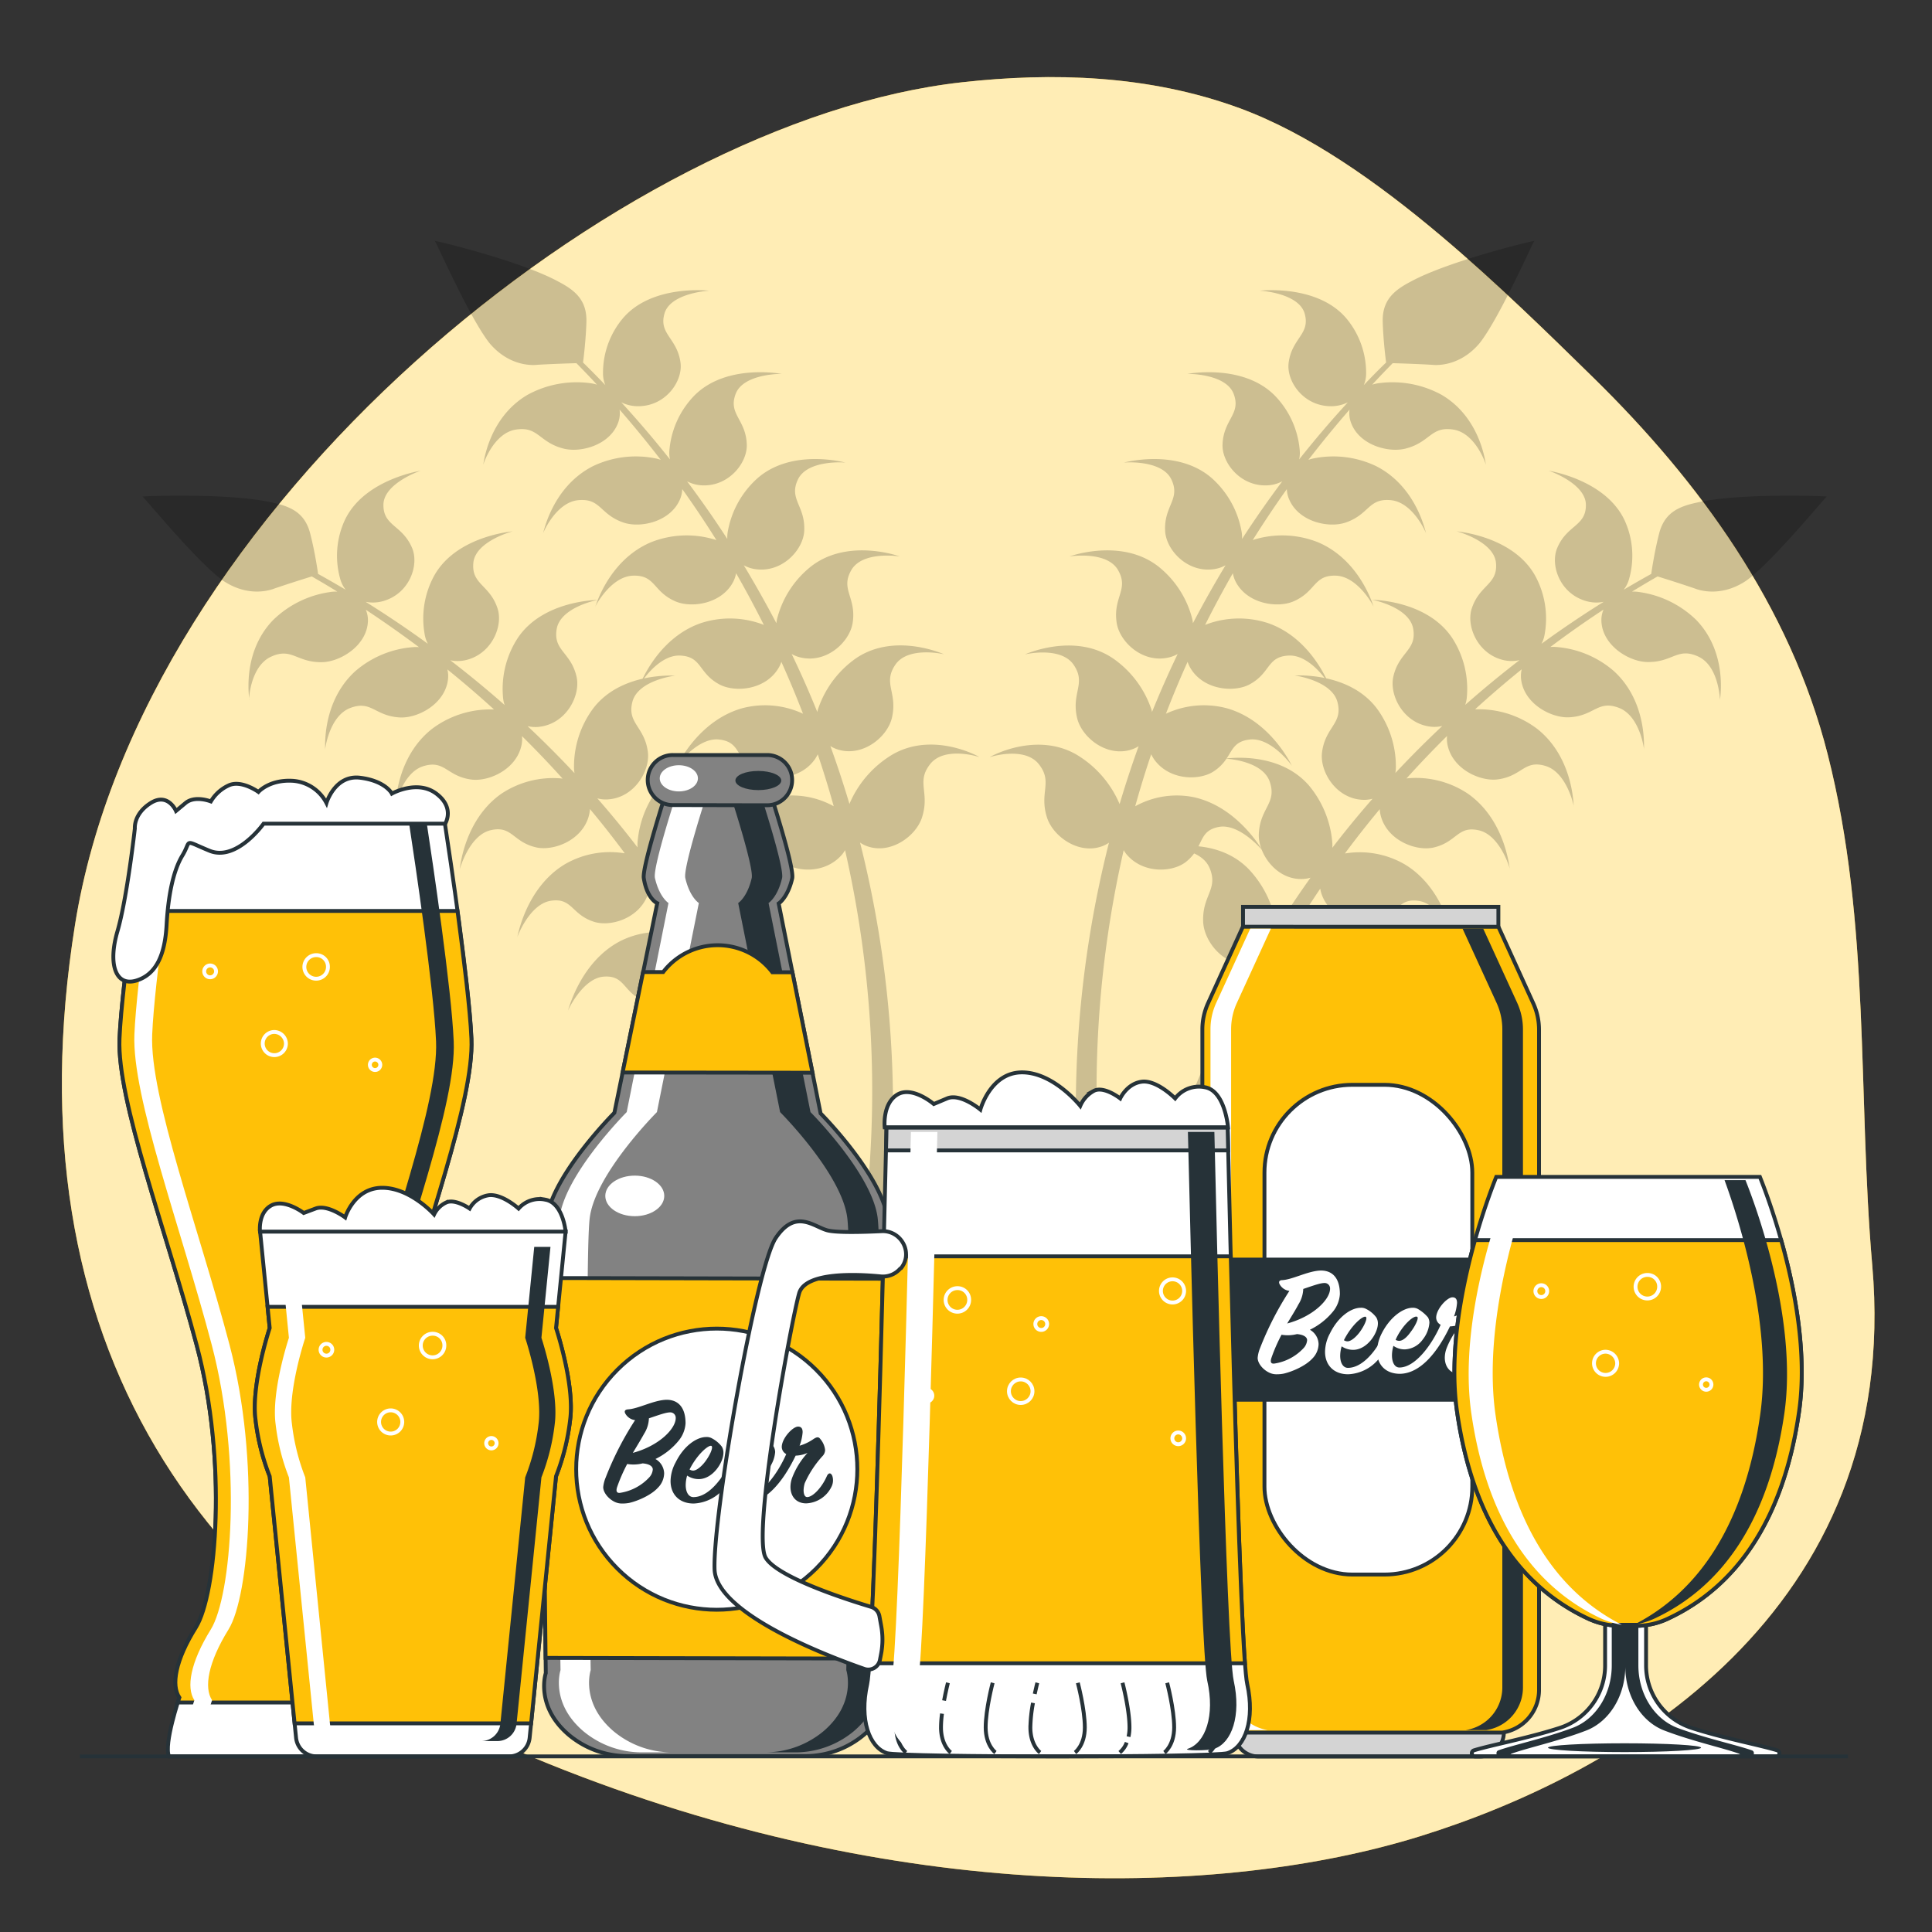 <svg xmlns="http://www.w3.org/2000/svg" viewBox="0 0 500 500"><rect x="0" y="0" width="500" height="500" fill="#333333" stroke="none"/><g id="freepik--background-simple--inject-7"><path d="M373.13,61.2C356.31,47,338.48,34.49,320.83,28c-23.64-8.68-48.56-9.29-71.84-6.71C160.46,31.08,36.6,131.65,19.41,239.35S51.42,420,142.1,456.52,316,491.23,367.54,475.21s124.82-57.85,117-147.75c-3.84-44-.36-88.29-11.54-132.26-9.81-38.62-33.37-70.69-60.41-97.24C400.61,86.21,387.23,73.11,373.13,61.2Z" style="fill:#FFC107"></path><path d="M373.13,61.2C356.31,47,338.48,34.49,320.83,28c-23.64-8.68-48.56-9.29-71.84-6.71C160.46,31.08,36.6,131.65,19.41,239.35S51.42,420,142.1,456.52,316,491.23,367.54,475.21s124.82-57.85,117-147.75c-3.84-44-.36-88.29-11.54-132.26-9.81-38.62-33.37-70.69-60.41-97.24C400.61,86.21,387.23,73.11,373.13,61.2Z" style="fill:#fff;opacity:0.7"></path></g><g id="freepik--Plants--inject-7"><g style="opacity:0.2"><path d="M120.56,170.83c6.68-1.57,9.67-8.74,8.23-13.29-2-6.23-6.82-6.22-6.29-11.86s10.21-8.21,10.23-8.18-14.59,1.12-20.37,11.5a23.11,23.11,0,0,0-2.47,15.07,8.08,8.08,0,0,0,.84,2.54q-7.83-5.69-16.11-10.86a9.68,9.68,0,0,0,4.81-.27c6.65-2.06,9.07-9.33,7.21-13.69-2.56-6-7.46-5.58-7.41-11.16s9.66-8.85,9.69-8.82S94.18,124,89.21,134.67a22,22,0,0,0-1.2,15,7.84,7.84,0,0,0,1.45,2.95c-2.36-1.39-4.73-2.76-7.14-4.09-.11-.81-.83-5.74-2-10.29-1.3-5.33-4.77-7.09-9.68-8.14-10.91-2.57-33.79-1.72-33.76-1.57.26-.09,14,16.82,20.86,21.75,7.16,4.81,13.31,2,13.35,2q4.77-1.61,9.6-3.1c2.22,1.28,4.43,2.59,6.61,3.93a9.55,9.55,0,0,0-2,.13,26.37,26.37,0,0,0-14.65,7.26c-8.35,8.67-6,20.65-6.15,20.64s.27-8.72,5.65-11.19,6.59,1.53,13.18,1.42c4.78-.08,11.69-4.32,11.89-10.65a7,7,0,0,0-.55-2.92q7,4.63,13.75,9.68a9.14,9.14,0,0,0-1.48,0,25.77,25.77,0,0,0-15,6.23c-8.92,8.13-7.7,20.42-7.79,20.41s1-8.8,6.48-10.89,6.31,2.05,12.77,2.44c4.68.29,11.8-3.46,12.54-9.85a7.3,7.3,0,0,0-.16-2.57q6.19,5,12.06,10.35c-.33,0-.66,0-1,0a25,25,0,0,0-15.17,5.14c-9.42,7.55-9.28,20.07-9.37,20.06s1.74-8.83,7.28-10.52,6,2.56,12.29,3.45c4.56.66,11.86-2.59,13.12-9a7.59,7.59,0,0,0,.1-2.22q5.42,5.34,10.51,11a5.6,5.6,0,0,0-.59-.07,24.11,24.11,0,0,0-15.29,4C120,212.27,119,225,119,224.93s2.45-8.8,8-10.08,5.67,3.06,11.76,4.45c4.42,1,11.84-1.71,13.62-8.1a8.49,8.49,0,0,0,.29-1.83q4.67,5.59,9,11.44l-.2,0a23.24,23.24,0,0,0-15.34,2.89c-10.25,6.23-12.21,19-12.3,19s3.14-8.72,8.71-9.58,5.3,3.54,11.16,5.43c4.25,1.38,11.76-.8,14-7.14a8.79,8.79,0,0,0,.37-1.47q4,5.82,7.6,11.86a22.19,22.19,0,0,0-15.13,1.75C150,249,147,261.78,146.92,261.75s3.8-8.6,9.34-9,4.91,4,10.5,6.39c4.06,1.73,11.61.12,14.37-6.13a9,9,0,0,0,.39-1.1,279.39,279.39,0,0,1,29.86,86.69l5.54-1.94a280.9,280.9,0,0,0-32.19-87.69,7.79,7.79,0,0,0,2,.42c6.44.47,11.45-5.88,11.67-10.93.28-6.92-4-8.4-1.66-13.94s11.75-5.18,11.76-5.14-13.29-3.33-21.84,5.4a27.33,27.33,0,0,0-7.16,14.48c-.05.3-.09.59-.11.88q-4.2-6.71-8.78-13.11a8.31,8.31,0,0,0,2.48.35c6.56,0,11.1-6.66,10.91-11.63-.28-6.8-4.74-7.91-2.83-13.52s11.46-6,11.48-6S179,194,171,203.24A26.34,26.34,0,0,0,165,218a9.61,9.61,0,0,0,0,1.31q-5-6.52-10.41-12.7a8.3,8.3,0,0,0,3,.25c6.63-.56,10.69-7.4,10.08-12.25-.86-6.65-5.46-7.39-4-13s11.12-6.79,11.13-6.75-14.09-1.1-21.35,8.57a25.24,25.24,0,0,0-4.9,14.94,9.67,9.67,0,0,0,.13,1.72q-5.87-6.27-12.15-12.17a8.76,8.76,0,0,0,3.51.11c6.68-1.07,10.21-8.1,9.19-12.81-1.43-6.46-6.16-6.82-5.15-12.48s10.69-7.53,10.71-7.49-14.38,0-20.92,10.06a24.12,24.12,0,0,0-3.7,15,8,8,0,0,0,.43,2.15q-6.81-6-14.06-11.58A9.27,9.27,0,0,0,120.56,170.83Z"></path><path d="M181.78,125.61c6.85.28,11.66-5.82,11.49-10.59-.24-6.54-4.9-7.83-2.87-13.11s12-5.18,12-5.14-14.36-2.83-22.71,5.61a23.05,23.05,0,0,0-6.42,13.85,8.18,8.18,0,0,0,.12,2.67q-6-7.58-12.6-14.78a9.74,9.74,0,0,0,4.71,1c6.95-.2,11.24-6.56,10.62-11.25-.87-6.43-5.7-7.38-4.15-12.74s11.69-5.94,11.7-5.9-14.79-1.81-22.43,7.1a21.94,21.94,0,0,0-5.18,14.11,7.94,7.94,0,0,0,.6,3.23c-1.89-2-3.82-3.93-5.77-5.86.11-.81.73-5.75.87-10.44.17-5.48-2.69-8.11-7.14-10.43-9.82-5.41-32.08-10.74-32.1-10.58.27,0,9,20,14.25,26.55,5.61,6.56,12.3,5.49,12.33,5.49q5-.27,10.08-.41,2.7,2.74,5.32,5.56a10.28,10.28,0,0,0-1.94-.41,26.49,26.49,0,0,0-16.07,3.06c-10.37,6.12-11.37,18.27-11.46,18.24s2.6-8.33,8.45-9.26,5.93,3.24,12.31,4.9c4.62,1.21,12.41-1,14.31-7.07a7,7,0,0,0,.25-3q5.55,6.38,10.65,13a9.4,9.4,0,0,0-1.43-.39,25.71,25.71,0,0,0-16.07,2c-10.77,5.44-12.9,17.6-13,17.57s3.33-8.21,9.17-8.75,5.52,3.67,11.64,5.78c4.43,1.54,12.3-.17,14.73-6.13a7.58,7.58,0,0,0,.53-2.51q4.63,6.48,8.84,13.21a7.68,7.68,0,0,0-1-.31,25,25,0,0,0-16,.88c-11.1,4.74-14.32,16.84-14.41,16.8s4-8,9.84-8.18,5.09,4.08,10.91,6.63c4.22,1.86,12.12.68,15.06-5.15a8,8,0,0,0,.69-2.11q3.78,6.6,7.18,13.38l-.55-.22a24.16,24.16,0,0,0-15.82-.22c-11.36,4-15.65,16-15.72,15.93s4.72-7.82,10.43-7.56,4.63,4.47,10.13,7.45c4,2.16,11.86,1.53,15.29-4.15a7.89,7.89,0,0,0,.77-1.68q3,6.65,5.61,13.44l-.18-.09a23.18,23.18,0,0,0-15.55-1.34c-11.55,3.25-16.87,15-16.94,15s5.36-7.56,11-6.9,4.16,4.83,9.29,8.23c3.73,2.47,11.55,2.39,15.44-3.11a9.16,9.16,0,0,0,.75-1.31q2.25,6.66,4.14,13.46a22.16,22.16,0,0,0-15-2.38c-11.67,2.46-18,14-18.05,13.93s6-7.26,11.43-6.19,3.65,5.18,8.4,9c3.44,2.76,11.14,3.24,15.48-2a8.72,8.72,0,0,0,.67-1,279.43,279.43,0,0,1,5.49,91.52l5.86-.38a280.84,280.84,0,0,0-7.47-93.11,7.8,7.8,0,0,0,1.84.95c6.08,2.18,12.61-2.59,14.18-7.4,2.13-6.59-1.59-9.16,2.14-13.87s12.72-1.84,12.71-1.79c0-.1-11.9-6.78-22.48-.67a27.29,27.29,0,0,0-10.79,12c-.13.27-.24.54-.34.81q-2.25-7.57-4.94-15a8.34,8.34,0,0,0,2.29,1c6.33,1.71,12.49-3.44,13.63-8.28,1.56-6.63-2.44-8.89.9-13.78s12.67-2.71,12.67-2.67-12.63-5.82-22.75.94A26.25,26.25,0,0,0,211.89,183a9.44,9.44,0,0,0-.38,1.25q-3.07-7.62-6.63-15a8.48,8.48,0,0,0,2.79,1c6.55,1.24,12.29-4.26,13-9.1,1-6.63-3.27-8.58-.34-13.63S232.86,144,232.86,144s-13.28-4.85-22.87,2.52a25.24,25.24,0,0,0-8.73,13.08,8.55,8.55,0,0,0-.33,1.69q-4-7.62-8.44-15a8.72,8.72,0,0,0,3.35,1.05c6.72.76,12-5.06,12.29-9.87.36-6.6-4.1-8.23-1.61-13.41s12.32-4.38,12.33-4.34S205,115.87,196,123.8a24.15,24.15,0,0,0-7.6,13.51,8.55,8.55,0,0,0-.17,2.18q-4.93-7.62-10.42-14.93A9.25,9.25,0,0,0,181.78,125.61Z"></path><path d="M389.1,170.83c-6.68-1.57-9.67-8.74-8.23-13.29,2-6.23,6.82-6.22,6.29-11.86s-10.21-8.21-10.23-8.18,14.59,1.12,20.37,11.5a23.11,23.11,0,0,1,2.47,15.07,8.33,8.33,0,0,1-.83,2.54q7.81-5.69,16.1-10.86a9.69,9.69,0,0,1-4.81-.27c-6.65-2.06-9.07-9.33-7.21-13.69,2.56-6,7.47-5.58,7.41-11.16s-9.66-8.85-9.68-8.82,14.73,2.22,19.7,12.86a22,22,0,0,1,1.2,15,8,8,0,0,1-1.44,2.95c2.35-1.39,4.73-2.76,7.13-4.09.11-.81.84-5.74,2-10.29,1.31-5.33,4.77-7.09,9.68-8.14,10.91-2.57,33.79-1.72,33.76-1.57-.26-.09-14,16.82-20.86,21.75-7.16,4.81-13.31,2-13.35,2q-4.77-1.61-9.59-3.1-3.35,1.92-6.62,3.93a9.51,9.51,0,0,1,2,.13A26.33,26.33,0,0,1,439,160.46c8.36,8.67,6.05,20.65,6.15,20.64-.05,0-.27-8.72-5.65-11.19s-6.59,1.53-13.18,1.42c-4.78-.08-11.68-4.32-11.88-10.65a6.88,6.88,0,0,1,.55-2.92q-7.06,4.63-13.76,9.68a9.14,9.14,0,0,1,1.48,0,25.72,25.72,0,0,1,14.95,6.23c8.92,8.13,7.7,20.42,7.8,20.41s-1-8.8-6.49-10.89-6.31,2.05-12.77,2.44c-4.68.29-11.8-3.46-12.54-9.85a7.54,7.54,0,0,1,.16-2.57q-6.19,5-12.06,10.35c.33,0,.67,0,1,0a25,25,0,0,1,15.16,5.14c9.43,7.55,9.28,20.07,9.37,20.06s-1.74-8.83-7.28-10.52-6,2.56-12.29,3.45c-4.56.66-11.85-2.59-13.12-9a7.59,7.59,0,0,1-.1-2.22q-5.41,5.34-10.51,11a5.93,5.93,0,0,1,.59-.07,24.14,24.14,0,0,1,15.3,4c9.87,6.91,10.78,19.6,10.87,19.57s-2.45-8.8-8-10.08-5.67,3.06-11.76,4.45c-4.41,1-11.84-1.71-13.62-8.1a8.49,8.49,0,0,1-.29-1.83q-4.66,5.59-9,11.44l.2,0a23.23,23.23,0,0,1,15.34,2.89c10.26,6.23,12.22,19,12.3,19s-3.14-8.72-8.71-9.58-5.3,3.54-11.16,5.43c-4.25,1.38-11.76-.8-14-7.14a8.79,8.79,0,0,1-.37-1.47q-3.94,5.82-7.6,11.86a22.19,22.19,0,0,1,15.13,1.75c10.58,5.5,13.56,18.3,13.64,18.27s-3.8-8.6-9.34-9-4.91,4-10.5,6.39c-4.06,1.73-11.61.12-14.37-6.13a9,9,0,0,1-.39-1.1,279.63,279.63,0,0,0-29.85,86.69l-5.55-1.94a280.91,280.91,0,0,1,32.2-87.69,8,8,0,0,1-2,.42c-6.44.47-11.45-5.88-11.67-10.93-.28-6.92,4-8.4,1.66-13.94s-11.75-5.18-11.76-5.14,13.29-3.33,21.84,5.4a27.26,27.26,0,0,1,7.16,14.48c.05.3.09.59.12.88q4.2-6.71,8.77-13.11a8.31,8.31,0,0,1-2.48.35c-6.55,0-11.1-6.66-10.91-11.63.29-6.8,4.74-7.91,2.84-13.52s-11.47-6-11.49-6,13.74-2.21,21.67,7a26.32,26.32,0,0,1,6,14.76,9.61,9.61,0,0,1,0,1.31q5-6.52,10.42-12.7a8.34,8.34,0,0,1-3,.25c-6.64-.56-10.7-7.4-10.08-12.25.85-6.65,5.45-7.39,4-13S335,174.78,335,174.82s14.09-1.1,21.36,8.57a25.29,25.29,0,0,1,4.89,14.94,9.67,9.67,0,0,1-.13,1.72q5.87-6.27,12.15-12.17a8.76,8.76,0,0,1-3.51.11c-6.67-1.07-10.21-8.1-9.18-12.81,1.42-6.46,6.15-6.82,5.15-12.48S355,155.17,355,155.21s14.38,0,20.93,10.06a24.19,24.19,0,0,1,3.7,15,8.82,8.82,0,0,1-.43,2.15q6.81-6,14.05-11.58A9.27,9.27,0,0,1,389.1,170.83Z"></path><path d="M327.88,125.61c-6.85.28-11.66-5.82-11.49-10.59.25-6.54,4.9-7.83,2.87-13.11s-12-5.18-12.05-5.14,14.36-2.83,22.71,5.61a23,23,0,0,1,6.42,13.85,7.92,7.92,0,0,1-.12,2.67q6-7.58,12.6-14.78a9.74,9.74,0,0,1-4.71,1c-6.95-.2-11.23-6.56-10.61-11.25.86-6.43,5.69-7.38,4.14-12.74s-11.68-5.94-11.7-5.9,14.79-1.81,22.44,7.1a22,22,0,0,1,5.17,14.11,7.94,7.94,0,0,1-.6,3.23q2.83-3,5.78-5.86c-.12-.81-.74-5.75-.88-10.44-.17-5.48,2.69-8.11,7.14-10.43,9.82-5.41,32.09-10.74,32.1-10.58-.27,0-9,20-14.25,26.55-5.61,6.56-12.29,5.49-12.33,5.49q-5-.27-10.08-.41-2.7,2.74-5.31,5.56a10,10,0,0,1,1.93-.41,26.48,26.48,0,0,1,16.07,3.06c10.38,6.12,11.37,18.27,11.46,18.24s-2.59-8.33-8.44-9.26-5.94,3.24-12.32,4.9c-4.62,1.21-12.41-1-14.31-7.07a7,7,0,0,1-.25-3q-5.55,6.38-10.65,13a9.4,9.4,0,0,1,1.43-.39,25.71,25.71,0,0,1,16.07,2c10.77,5.44,12.9,17.6,13,17.57s-3.34-8.21-9.18-8.75-5.52,3.67-11.64,5.78c-4.43,1.54-12.3-.17-14.72-6.13a7.35,7.35,0,0,1-.54-2.51q-4.62,6.48-8.83,13.21a7,7,0,0,1,.95-.31,25,25,0,0,1,16,.88c11.1,4.74,14.33,16.84,14.41,16.8s-4.05-8-9.84-8.18-5.09,4.08-10.91,6.63c-4.22,1.86-12.12.68-15.06-5.15a8,8,0,0,1-.69-2.11q-3.78,6.6-7.18,13.38l.55-.22a24.16,24.16,0,0,1,15.82-.22c11.36,4,15.65,16,15.73,15.93s-4.73-7.82-10.44-7.56-4.63,4.47-10.13,7.45c-4,2.16-11.86,1.53-15.29-4.15a8.42,8.42,0,0,1-.77-1.68q-3,6.65-5.61,13.44l.18-.09a23.18,23.18,0,0,1,15.55-1.34c11.56,3.25,16.87,15,16.94,15s-5.36-7.56-11-6.9-4.15,4.83-9.29,8.23c-3.72,2.47-11.54,2.39-15.44-3.11a9.16,9.16,0,0,1-.75-1.31q-2.25,6.66-4.14,13.46a22.16,22.16,0,0,1,15-2.38c11.67,2.46,18,14,18,13.93s-6-7.26-11.42-6.19-3.65,5.18-8.4,9c-3.44,2.76-11.15,3.24-15.49-2a8.72,8.72,0,0,1-.67-1,279.16,279.16,0,0,0-5.48,91.52l-5.86-.38A280.84,280.84,0,0,1,287,218.08a7.8,7.8,0,0,1-1.84.95c-6.08,2.18-12.61-2.59-14.18-7.4-2.13-6.59,1.6-9.16-2.14-13.87s-12.71-1.84-12.71-1.79c0-.1,11.91-6.78,22.48-.67a27.29,27.29,0,0,1,10.79,12c.13.27.24.54.35.81q2.25-7.57,4.93-15a8.34,8.34,0,0,1-2.29,1c-6.33,1.71-12.49-3.44-13.63-8.28-1.56-6.63,2.44-8.89-.9-13.78s-12.66-2.71-12.67-2.67,12.64-5.82,22.75.94A26.25,26.25,0,0,1,297.77,183a9.44,9.44,0,0,1,.38,1.25q3.09-7.62,6.63-15a8.48,8.48,0,0,1-2.79,1c-6.55,1.24-12.29-4.26-13-9.1-1-6.63,3.27-8.58.35-13.63S276.81,144,276.8,144s13.28-4.85,22.87,2.52a25.24,25.24,0,0,1,8.73,13.08,8.55,8.55,0,0,1,.33,1.69q4-7.62,8.44-15a8.72,8.72,0,0,1-3.35,1.05c-6.71.76-12-5.06-12.28-9.87-.37-6.6,4.09-8.23,1.6-13.41s-12.32-4.38-12.33-4.34,13.86-3.85,22.86,4.08a24.09,24.09,0,0,1,7.6,13.51,8.55,8.55,0,0,1,.17,2.18q4.94-7.62,10.42-14.93A9.21,9.21,0,0,1,327.88,125.61Z"></path></g></g><g id="freepik--beer-5--inject-7"><rect x="321.69" y="234.69" width="66.09" height="5.61" style="fill:#d4d4d4;stroke:#263238;stroke-miterlimit:10"></rect><path d="M319.49,444h69.7a0,0,0,0,1,0,0v4.39a6.19,6.19,0,0,1-6.19,6.19H325.68a6.19,6.19,0,0,1-6.19-6.19V444A0,0,0,0,1,319.49,444Z" style="fill:#d4d4d4;stroke:#263238;stroke-miterlimit:10"></path><path d="M396.79,259.62l-9-19.78H321.65l-9,19.78a16.39,16.39,0,0,0-1.48,6.82v170.9a11.14,11.14,0,0,0,9.52,11.05h68.09a11.16,11.16,0,0,0,9.52-11.05V266.44A16.39,16.39,0,0,0,396.79,259.62Z" style="fill:#FFC107;stroke:#263238;stroke-miterlimit:10"></path><path d="M318.61,436.73V266.36a16.31,16.31,0,0,1,1.49-6.8l8.8-19.22h-5.34l-8.81,19.22a16.45,16.45,0,0,0-1.48,6.8V436.73a11.15,11.15,0,0,0,3.6,8.19,11.27,11.27,0,0,0,5.92,2.83h5.34a11.27,11.27,0,0,1-5.92-2.83A11.15,11.15,0,0,1,318.61,436.73Z" style="fill:#fff"></path><path d="M388.8,436.73V266.36a16.45,16.45,0,0,0-1.48-6.8l-8.81-19.22h5.35l8.8,19.22a16.45,16.45,0,0,1,1.48,6.8V436.73a11.11,11.11,0,0,1-3.6,8.19,11.27,11.27,0,0,1-5.92,2.83h-5.34a11.27,11.27,0,0,0,5.92-2.83A11.15,11.15,0,0,0,388.8,436.73Z" style="fill:#263238"></path><rect x="327.24" y="280.75" width="53.79" height="126.74" rx="22.74" style="fill:#fff;stroke:#263238;stroke-miterlimit:10"></rect><rect x="316.23" y="325.98" width="76.21" height="36.27" style="fill:#263238;stroke:#263238;stroke-miterlimit:10"></rect><path d="M326.09,348.92a81.29,81.29,0,0,1,7.61-14.84,3.33,3.33,0,0,1-2.57-1.79c-.25-.58-.05-1,.79-1,2.53-.16,6.19-2.16,9.39-2.45,2.91-.25,5.45,1.29,5.45,6.07A7.86,7.86,0,0,1,345,339.4a17.73,17.73,0,0,1-6,4.74,4.4,4.4,0,0,1,2.25,3.7,5.46,5.46,0,0,1-1.62,3.75c-1.71,1.87-5.08,3.36-7.4,3.9a8.54,8.54,0,0,1-1.75.17,4.26,4.26,0,0,1-2-.42c-1.74-.83-3-2.49-3-3.82A8.74,8.74,0,0,1,326.09,348.92Zm12.19-2.08c0-.74-.75-1.41-2.62-1.58a9.62,9.62,0,0,1-4,.17,42.23,42.23,0,0,0-2.62,6c-.38,1.16-.05,1.58.83,1.45a13,13,0,0,0,7.57-4.07A3.38,3.38,0,0,0,338.28,346.84Zm-5.16-4.32c6.82-1.83,11.15-6.28,11.1-9.06a1.4,1.4,0,0,0-1.41-1.42c-1.12,0-2.83.63-5.53,1.54a8,8,0,0,1-1.25,4C335.58,338.45,335,339.44,333.12,342.52Z" style="fill:#fff"></path><path d="M350.17,349.34a5.34,5.34,0,0,1-2.95-.91,8.76,8.76,0,0,0-.38,2.45c0,1.83.75,3.12,2,3.12,3.16,0,6-3.08,7.65-5.66.46-.66,1-.75,1.33.09a3.54,3.54,0,0,1-.58,2.7,10.84,10.84,0,0,1-8.32,4.53c-3.86,0-6-2.49-6-5.82a10.33,10.33,0,0,1,1.28-4.78c2.17-4.41,5.53-6.61,7.95-6.61a2.66,2.66,0,0,1,1.45.33,7.47,7.47,0,0,1,2.58,2.16,3,3,0,0,1,.42,1.54C356.62,345,353.83,349.34,350.17,349.34Zm-2.37-2.5a1.67,1.67,0,0,0,.92.3c1,0,2.32-1.25,3.16-2.37,1.2-1.63,2.07-3.58,1.62-3.95C352.87,340.32,349.8,342.85,347.8,346.84Z" style="fill:#fff"></path><path d="M384.56,351.25a7.63,7.63,0,0,1-6.57,4.37c-2.62,0-4.08-1.83-4.08-4.28a7.25,7.25,0,0,1,.42-2.29,20.3,20.3,0,0,1,4-6.49,8.29,8.29,0,0,1-3.08.71c-3.41,7.11-7.85,12.18-12.93,12.27-3.82,0-5.94-2.46-5.94-5.74a10.89,10.89,0,0,1,1.24-4.78c2.17-4.25,5.57-6.57,7.95-6.57a2.63,2.63,0,0,1,1.41.33,10,10,0,0,1,2.58,2.16,2.88,2.88,0,0,1,.37,1.37,7.88,7.88,0,0,1-1.74,4.37,6,6,0,0,1-4.62,2.54,5,5,0,0,1-2.95-.92,8.82,8.82,0,0,0-.38,2.45c0,1.92.75,3.16,1.92,3.16,4.15,0,8.48-6,10.68-11.06a2.12,2.12,0,0,1-1.16-1.83c0-2.2,2.78-5.24,4.2-5.28.87,0,1.2.54,1.2,1.46a12.49,12.49,0,0,1-.79,3.49,12.14,12.14,0,0,0,3.62-1.75c.67-.41,1.25-.7,1.75,0a5.33,5.33,0,0,1,1.25,2.87,2.33,2.33,0,0,1-.71,1.58,26.38,26.38,0,0,0-4.58,7,7.26,7.26,0,0,0-.29,1.79c0,1.08.34,1.79.92,1.79,1.5,0,3.87-2.54,5.11-5.45.38-.79,1-1,1.42,0A3.76,3.76,0,0,1,384.56,351.25Zm-23.37-4.49a2,2,0,0,0,.91.25c1.08,0,2.21-1.2,3-2.33,1.16-1.49,2.12-3.53,1.7-3.86-.74-.59-3.57,1.83-5.28,5.19A7,7,0,0,0,361.19,346.76Z" style="fill:#fff"></path></g><g id="freepik--beer-6--inject-7"><path d="M438,447.25l-.33-.11A17,17,0,0,1,426,431V420H415.4v11a17,17,0,0,1-11.61,16.14l-.34.11c-8.2,2.63-17.34,4.32-22,5.74a.8.8,0,0,0,.24,1.56h78A.8.8,0,0,0,460,453C455.29,451.57,446.16,449.88,438,447.25Z" style="fill:#fff;stroke:#263238;stroke-miterlimit:10"></path><path d="M387.23,304.58c-2.53,6.32-13.7,36.11-10.14,60.8,4,27.78,16.05,45.06,33.65,53.39a20.24,20.24,0,0,0,8.92,2h3.85a19.43,19.43,0,0,0,8.44-2c17.6-8.33,29.63-25.61,33.64-53.39,3.57-24.69-7.6-54.48-10.13-60.8Z" style="fill:#fff;stroke:#263238;stroke-miterlimit:10"></path><path d="M381.73,320.94c-3.49,12.37-6.81,29.35-4.64,44.44,4,27.78,16.05,45.06,33.65,53.39a20.24,20.24,0,0,0,8.92,2h3.85a19.43,19.43,0,0,0,8.44-2c17.6-8.33,29.63-25.61,33.64-53.39,2.18-15.09-1.14-32.07-4.63-44.44Z" style="fill:#FFC107;stroke:#263238;stroke-miterlimit:10"></path><path d="M453.42,453c-4-1.42-11.95-3.11-19.06-5.74l-.29-.11c-6-2.3-10.06-8.82-10.06-16.14V420h-6.89v11c0,7.32-4,13.84-10.05,16.14l-.3.11c-7.1,2.63-15,4.32-19,5.74-.76.26-.58,1.56.21,1.56h2.76a.75.75,0,0,1,.47-.71c4-1.46,12-3.19,19.06-5.89l.29-.11c6-2.35,10.06-9,10.06-16.56,0,7.51,4,14.21,10.06,16.56l.29.11c7.1,2.7,15,4.43,19.06,5.89a.75.75,0,0,1,.47.71h2.76C454,454.55,454.18,453.25,453.42,453Z" style="fill:#263238"></path><path d="M420.43,451.16c-10.94,0-19.81.51-19.81,1.14s8.87,1.14,19.81,1.14,19.8-.51,19.8-1.14S431.36,451.16,420.43,451.16Z" style="fill:#263238"></path><path d="M429.38,333a3.05,3.05,0,1,1-3.05-3.05A3,3,0,0,1,429.38,333Z" style="fill:none;stroke:#fff;stroke-miterlimit:10"></path><path d="M418.52,352.87a3,3,0,1,1-3-3.05A3.06,3.06,0,0,1,418.52,352.87Z" style="fill:none;stroke:#fff;stroke-miterlimit:10"></path><path d="M442.92,358.32a1.35,1.35,0,1,1-1.35-1.35A1.35,1.35,0,0,1,442.92,358.32Z" style="fill:none;stroke:#fff;stroke-miterlimit:10"></path><path d="M400.42,334.14a1.53,1.53,0,1,1-1.53-1.53A1.52,1.52,0,0,1,400.42,334.14Z" style="fill:none;stroke:#fff;stroke-miterlimit:10"></path><path d="M387,365.88c-3.24-23.29,5.8-51,9.27-60.46h-5.43c-2.51,6.28-13.6,35.85-10.06,60.36,4,27.58,15.93,44.73,33.4,53a20.53,20.53,0,0,0,5.54,1.71C402.65,411.79,391,394.1,387,365.88Z" style="fill:#fff"></path><path d="M455.57,365.88c3.24-23.29-5.8-51-9.26-60.46h5.42c2.51,6.28,13.6,35.85,10.06,60.36-4,27.58-15.93,44.73-33.39,53a20.59,20.59,0,0,1-5.55,1.71C439.94,411.79,451.64,394.1,455.57,365.88Z" style="fill:#263238"></path></g><g id="freepik--beer-3--inject-7"><path d="M229.75,315.58c-1.47-11.46-17.38-27.43-17.38-27.43l-10.85-54.33s2.34-1.48,3.5-6.47c.66-2.83-5.93-22.93-5.93-22.93l-13.24.46-13.24-.52s-6.48,20-6,22.91c.86,5.4,3.48,6.48,3.48,6.48L159,288S143,304,141.49,315.4,141.25,433,141.25,433s-2.83,8.43,5.87,15.91a23.57,23.57,0,0,0,15.38,5.56l15.57,0,7.05,0h7.47l15.58,0a23.58,23.58,0,0,0,15.4-5.5c8.73-7.45,5.94-15.88,5.94-15.88S231.22,327.05,229.75,315.58Z" style="fill:#828282;stroke:#263238;stroke-miterlimit:10"></path><path d="M175.37,204.88l4.15-.15-9.53-.37s0,.11-.1.3Z" style="fill:#263238"></path><path d="M227.13,315.13c-1.47-11.41-17.38-27.32-17.38-27.32L198.9,233.7s2.34-1.47,3.5-6.45c.66-2.81-5.93-22.83-5.93-22.83l-7.78.27c.78,2.37,6.46,19.94,5.85,22.56-1.16,5-3.5,6.45-3.5,6.45l10.85,54.11s15.91,15.91,17.38,27.32-.25,117.1-.25,117.1,2.8,8.41-5.93,15.83a23.63,23.63,0,0,1-15,5.45l7.47,0a23.66,23.66,0,0,0,15.4-5.47c8.73-7.42,5.94-15.83,5.94-15.83S228.6,326.55,227.13,315.13Z" style="fill:#263238"></path><path d="M196.57,204.88l-4.15-.15,9.53-.37.09.3Z" style="fill:#fff"></path><path d="M144.81,315.13c1.47-11.41,17.38-27.32,17.38-27.32L173,233.7s-2.35-1.47-3.5-6.45c-.66-2.81,5.93-22.83,5.93-22.83l7.77.27c-.77,2.37-6.45,19.94-5.84,22.56,1.16,5,3.5,6.45,3.5,6.45l-10.85,54.11s-15.91,15.91-17.38,27.32.24,117.1.24,117.1-2.79,8.41,5.94,15.83a23.61,23.61,0,0,0,15,5.45l-7.48,0A23.65,23.65,0,0,1,151,448.06c-8.73-7.42-5.94-15.83-5.94-15.83S143.34,326.55,144.81,315.13Z" style="fill:#fff"></path><path d="M171.91,309.5c0,2.9-3.42,5.25-7.63,5.25s-7.63-2.35-7.63-5.25,3.41-5.25,7.63-5.25S171.91,306.6,171.91,309.5Z" style="fill:#fff"></path><path d="M198.51,208.4l-24.41-.05a6.48,6.48,0,0,1-6.47-6.49h0a6.48,6.48,0,0,1,6.49-6.46l24.42,0a6.47,6.47,0,0,1,6.46,6.49h0A6.48,6.48,0,0,1,198.51,208.4Z" style="fill:#828282;stroke:#263238;stroke-miterlimit:10"></path><ellipse cx="175.68" cy="201.43" rx="4.94" ry="3.39" style="fill:#fff"></ellipse><path d="M190.32,202c0,1.37,2.66,2.48,5.93,2.48s5.94-1.11,5.94-2.48-2.66-2.48-5.94-2.48S190.32,200.6,190.32,202Z" style="fill:#263238"></path><path d="M210.27,277.62l-5.2-26h-5.19a17.8,17.8,0,0,0-28.25-.06h-5.2l-5.3,26Z" style="fill:#FFC107;stroke:#263238;stroke-miterlimit:10"></path><path d="M141.2,429.06l88.37.18c.23-15.13,1-70.39.71-98.3l-89.38-.19C140.48,358.66,141,413.93,141.2,429.06Z" style="fill:#FFC107;stroke:#263238;stroke-miterlimit:10"></path><circle cx="185.49" cy="380.23" r="36.38" transform="translate(-214.53 242.52) rotate(-45)" style="fill:#fff;stroke:#263238;stroke-miterlimit:10"></circle><path d="M156.75,382.38a81,81,0,0,1,7.61-14.85,3.37,3.37,0,0,1-2.58-1.79c-.25-.58,0-.95.79-1,2.54-.16,6.2-2.16,9.4-2.45,2.91-.25,5.45,1.29,5.45,6.07a7.86,7.86,0,0,1-1.79,4.49,17.83,17.83,0,0,1-6,4.74,4.4,4.4,0,0,1,2.25,3.7,5.43,5.43,0,0,1-1.63,3.75c-1.7,1.87-5.07,3.37-7.4,3.91a9.15,9.15,0,0,1-1.74.16,4.39,4.39,0,0,1-2-.41c-1.74-.84-3-2.5-3-3.83A8.61,8.61,0,0,1,156.75,382.38Zm12.19-2.08c0-.75-.75-1.42-2.62-1.58a9.8,9.8,0,0,1-4,.16,42.23,42.23,0,0,0-2.62,6c-.37,1.17,0,1.58.83,1.46a13,13,0,0,0,7.57-4.08A3.37,3.37,0,0,0,168.94,380.3ZM163.78,376c6.82-1.83,11.14-6.28,11.1-9.06a1.4,1.4,0,0,0-1.41-1.42c-1.12,0-2.83.63-5.53,1.54a8,8,0,0,1-1.25,4C166.23,371.9,165.65,372.9,163.78,376Z" style="fill:#263238"></path><path d="M180.83,382.79a5.4,5.4,0,0,1-3-.91,9.11,9.11,0,0,0-.37,2.45c0,1.83.75,3.12,2,3.12,3.16,0,5.94-3.08,7.65-5.66.46-.66,1-.74,1.33.09a3.64,3.64,0,0,1-.58,2.7,10.83,10.83,0,0,1-8.32,4.53c-3.87,0-6-2.49-6-5.82a10.35,10.35,0,0,1,1.29-4.78c2.16-4.41,5.53-6.61,7.94-6.61a2.7,2.7,0,0,1,1.46.33,7.77,7.77,0,0,1,2.58,2.16,3,3,0,0,1,.41,1.54C187.27,378.43,184.49,382.79,180.83,382.79Zm-2.37-2.49a1.73,1.73,0,0,0,.91.29c1,0,2.33-1.25,3.16-2.37,1.21-1.62,2.08-3.58,1.62-4C183.53,373.77,180.45,376.3,178.46,380.3Z" style="fill:#263238"></path><path d="M215.22,384.7a7.63,7.63,0,0,1-6.57,4.37c-2.62,0-4.08-1.83-4.08-4.28a7,7,0,0,1,.42-2.29,20.05,20.05,0,0,1,4-6.49,8.29,8.29,0,0,1-3.08.71C202.49,383.83,198,388.9,193,389c-3.83,0-5.95-2.46-5.95-5.74a10.92,10.92,0,0,1,1.25-4.78c2.16-4.24,5.57-6.57,7.94-6.57a2.67,2.67,0,0,1,1.42.33,9.72,9.72,0,0,1,2.57,2.16,3,3,0,0,1,.38,1.37,7.9,7.9,0,0,1-1.75,4.37,6,6,0,0,1-4.61,2.54,5,5,0,0,1-3-.92,8.8,8.8,0,0,0-.37,2.46c0,1.91.75,3.16,1.91,3.16,4.16,0,8.49-6,10.69-11.07a2.11,2.11,0,0,1-1.16-1.82c0-2.21,2.78-5.24,4.2-5.29.87,0,1.2.54,1.2,1.46a12.49,12.49,0,0,1-.79,3.49,12.33,12.33,0,0,0,3.62-1.74c.66-.42,1.25-.71,1.74,0a5.25,5.25,0,0,1,1.25,2.87,2.36,2.36,0,0,1-.7,1.58,26.38,26.38,0,0,0-4.58,7,7.26,7.26,0,0,0-.29,1.79c0,1.08.33,1.79.92,1.79,1.49,0,3.86-2.54,5.11-5.45.37-.79,1-1,1.41,0A3.7,3.7,0,0,1,215.22,384.7Zm-23.37-4.49a2,2,0,0,0,.91.25c1.08,0,2.2-1.2,3-2.33,1.16-1.49,2.12-3.53,1.7-3.86-.75-.58-3.57,1.83-5.28,5.2A5.47,5.47,0,0,0,191.85,380.21Z" style="fill:#263238"></path></g><g id="freepik--beer-4--inject-7"><path d="M317.81,291.77s-.75-9.42-5.92-10.38a7.72,7.72,0,0,0-7.76,2.88s-4.74-4.81-8.61-4.33-5.61,4.33-5.61,4.33-4.3-3.37-6.89-1.92a8,8,0,0,0-3.45,3.85s-6.89-8.67-15.07-8.67-10.78,9.63-10.78,9.63-5.17-4.33-8.61-2.89l-3.45,1.45s-5.6-4.82-9.48-2.41-3.22,8.46-3.22,8.46Z" style="fill:#fff;stroke:#263238;stroke-miterlimit:10"></path><path d="M317.71,291.84H229.43c-.46,20.31-3.17,135.61-5,144-2.05,9.19.51,16.34,5.1,17.87,3.37,1.13,84.77,1.13,88.14,0,4.6-1.53,7.15-8.68,5.11-17.87C320.88,427.45,318.17,312.15,317.71,291.84Z" style="fill:#fff;stroke:#263238;stroke-miterlimit:10"></path><path d="M234.49,453.55s-2.52-1.81-2.52-6.5,1.8-11.54,1.8-11.54" style="fill:none;stroke:#263238;stroke-miterlimit:10"></path><path d="M244.32,440.11c.49-2.59,1-4.6,1-4.6" style="fill:none;stroke:#263238;stroke-miterlimit:10"></path><path d="M246.06,453.55s-2.53-1.81-2.53-6.5a28.3,28.3,0,0,1,.26-3.56" style="fill:none;stroke:#263238;stroke-miterlimit:10"></path><path d="M257.62,453.55s-2.53-1.81-2.53-6.5,1.81-11.54,1.81-11.54" style="fill:none;stroke:#263238;stroke-miterlimit:10"></path><path d="M267.79,438.39c.36-1.71.67-2.88.67-2.88" style="fill:none;stroke:#263238;stroke-miterlimit:10"></path><path d="M269.18,453.55s-2.52-1.81-2.52-6.5a38,38,0,0,1,.68-6.34" style="fill:none;stroke:#263238;stroke-miterlimit:10"></path><path d="M278.22,453.55s2.53-1.81,2.53-6.5-1.81-11.54-1.81-11.54" style="fill:none;stroke:#263238;stroke-miterlimit:10"></path><path d="M292.06,449.45a10.72,10.72,0,0,0,.25-2.4c0-4.69-1.8-11.54-1.8-11.54" style="fill:none;stroke:#263238;stroke-miterlimit:10"></path><path d="M289.78,453.55a6.09,6.09,0,0,0,1.81-2.58" style="fill:none;stroke:#263238;stroke-miterlimit:10"></path><path d="M301.35,453.55s2.52-1.81,2.52-6.5-1.8-11.54-1.8-11.54" style="fill:none;stroke:#263238;stroke-miterlimit:10"></path><path d="M312.91,453.55s2.53-1.81,2.53-6.5-1.81-11.54-1.81-11.54" style="fill:none;stroke:#263238;stroke-miterlimit:10"></path><path d="M322.18,430.46c-1.27-17.31-2.75-69.37-3.66-105.32H228.63c-.92,35.95-2.4,88-3.66,105.32Z" style="fill:#FFC107;stroke:#263238;stroke-miterlimit:10"></path><path d="M317.85,297.73c-.06-2.41-.11-4.41-.14-5.89H229.43c0,1.48-.08,3.48-.13,5.89Z" style="fill:#d4d4d4;stroke:#263238;stroke-miterlimit:10"></path><path d="M242.6,452.57c-4.53-1.51-7-8.56-5-17.62,1.83-8.26,4.51-121.94,5-142h-6.85c-.45,20-3.13,133.71-5,142-2,9.06.5,16.11,5,17.62C237.5,453.15,244.17,453.09,242.6,452.57Z" style="fill:#fff"></path><path d="M307.43,452.57c4.53-1.51,7.05-8.56,5-17.62-1.83-8.26-4.51-121.94-5-142h6.85c.45,20,3.13,133.71,5,142,2,9.06-.5,16.11-5,17.62C312.53,453.15,305.86,453.09,307.43,452.57Z" style="fill:#263238"></path><path d="M233.18,328.21c3.23-3.92.08-9.82-5-9.58-4.67.22-11.8.43-14.14-.24-3.58-1-8.17-5.62-13.28,2s-16.34,72-15.83,85.79c.42,11.38,28.88,22.28,38.79,25.74a3.07,3.07,0,0,0,4-2.32l.32-1.66a19.53,19.53,0,0,0,0-7.23l-.45-2.46a3.09,3.09,0,0,0-2.15-2.39c-5.88-1.76-24.3-7.61-27.3-12.75-3.57-6.13,6.64-61.27,8.68-68.42,1.62-5.67,15.44-4.92,21.09-4.36a5.9,5.9,0,0,0,5.05-2Z" style="fill:#fff;stroke:#263238;stroke-miterlimit:10"></path><path d="M250.82,336.42a3.05,3.05,0,1,1-3-3.05A3,3,0,0,1,250.82,336.42Z" style="fill:none;stroke:#fff;stroke-miterlimit:10"></path><circle cx="264.16" cy="360.05" r="3.05" style="fill:none;stroke:#fff;stroke-miterlimit:10"></circle><path d="M306.45,334.14a3,3,0,1,1-3-3.05A3,3,0,0,1,306.45,334.14Z" style="fill:none;stroke:#fff;stroke-miterlimit:10"></path><path d="M271,342.78a1.53,1.53,0,0,1-3.05,0,1.53,1.53,0,1,1,3.05,0Z" style="fill:none;stroke:#fff;stroke-miterlimit:10"></path><path d="M241.29,361.19a1.53,1.53,0,1,1-1.52-1.52A1.53,1.53,0,0,1,241.29,361.19Z" style="fill:none;stroke:#fff;stroke-miterlimit:10"></path><path d="M306.45,372.24a1.52,1.52,0,1,1-1.52-1.52A1.53,1.53,0,0,1,306.45,372.24Z" style="fill:none;stroke:#fff;stroke-miterlimit:10"></path></g><g id="freepik--beer-1--inject-7"><path d="M102.24,421.17c-5.34-8.54-8.24-42.89-.23-72.93s20.69-63.42,20-79.44c-.56-13.61-5.46-46.48-6.93-56.07H37.86c-1.46,9.59-6.36,42.46-6.93,56.07-.67,16,12,49.4,20,79.44s5.1,64.39-.24,72.93-6.41,15-4.27,18.16c0,0-4.07,12-2.69,15.22H109.2c1.39-3.24-2.68-15.22-2.68-15.22C108.65,436.13,107.58,429.72,102.24,421.17Z" style="fill:#fff;stroke:#263238;stroke-miterlimit:10"></path><path d="M122,268.8c-.31-7.52-2-20.94-3.6-33.05H34.53c-1.65,12.11-3.29,25.53-3.6,33.05-.67,16,12,49.4,20,79.44s5.1,64.39-.24,72.93-6.41,15-4.27,18.16c0,0-.16.48-.41,1.27h60.89c-.25-.79-.41-1.27-.41-1.27,2.13-3.2,1.06-9.61-4.28-18.16S94,378.28,102,348.24,122.7,284.82,122,268.8Z" style="fill:#FFC107;stroke:#263238;stroke-miterlimit:10"></path><path d="M54.57,421.67c-5.34,8.63-6.4,15.1-4.27,18.34,0,0-3.1,9.22-3,13.74h4.58c-.14-4.52,3-13.74,3-13.74-2.13-3.24-1.06-9.71,4.28-18.34s8.24-43.34.23-73.69-20.69-64.08-20-80.27c.56-13.75,5.47-47,6.93-56.66H41.72c-1.47,9.69-6.37,42.91-6.94,56.66-.66,16.19,12,49.91,20,80.27S59.91,413,54.57,421.67Z" style="fill:#fff"></path><path d="M97.36,440.16s3.09,9.1,3,13.59h4.57c.12-4.49-3-13.59-3-13.59,2.14-3.21,1.07-9.62-4.27-18.17s-8.25-42.93-.24-73,20.7-63.47,20-79.5c-.57-13.63-5.47-46.53-6.93-56.13h-4.58c1.47,9.6,6.37,42.5,6.94,56.13.66,16-12,49.44-20,79.5s-5.11,64.44.24,73S99.49,437,97.36,440.16Z" style="fill:#263238"></path><path d="M84.49,207.82a10.65,10.65,0,0,0-8.61-5.74c-6.15-.41-9,2.87-9,2.87s-4.52-3.28-7.8-1.64a10.39,10.39,0,0,0-4.51,4.1s-4.1-1.64-6.56.41l-2.46,2.05S43.48,205,39,207.82s-4.1,6.56-4.1,6.56-2,18.05-4.51,26.66-.41,14.36,4.92,12.72,7.39-7,7.8-14.36,1.64-13.94,4.1-18,0-4.11,7-1.23,14-7,14-7h47s2.61-4.1-2.31-7.79-11.48,0-11.48,0-1.64-3.28-8.2-4.1S84.49,207.82,84.49,207.82Z" style="fill:#fff;stroke:#263238;stroke-miterlimit:10"></path><path d="M84.87,250.24a3.05,3.05,0,1,1-3.05-3.05A3,3,0,0,1,84.87,250.24Z" style="fill:none;stroke:#fff;stroke-miterlimit:10"></path><path d="M74,270.12A3,3,0,1,1,71,267.07,3.06,3.06,0,0,1,74,270.12Z" style="fill:none;stroke:#fff;stroke-miterlimit:10"></path><path d="M98.42,275.57a1.35,1.35,0,1,1-1.35-1.35A1.36,1.36,0,0,1,98.42,275.57Z" style="fill:none;stroke:#fff;stroke-miterlimit:10"></path><path d="M55.91,251.38a1.53,1.53,0,1,1-1.52-1.52A1.52,1.52,0,0,1,55.91,251.38Z" style="fill:none;stroke:#fff;stroke-miterlimit:10"></path></g><g id="freepik--beer-2--inject-7"><path d="M143.9,343.71l2.48-25H67.31l2.49,25s-4.87,14.62-3.66,23.75a58.18,58.18,0,0,0,3.66,14.62l6.82,67.66a5.35,5.35,0,0,0,5.32,4.81h49.82a5.34,5.34,0,0,0,5.31-4.81l6.83-67.66a58.48,58.48,0,0,0,3.65-14.62C148.77,358.33,143.9,343.71,143.9,343.71Z" style="fill:#fff;stroke:#263238;stroke-miterlimit:10"></path><path d="M66.14,367.46a58.18,58.18,0,0,0,3.66,14.62L76.24,446h61.21l6.45-63.94a58.48,58.48,0,0,0,3.65-14.62c1.22-9.13-3.65-23.75-3.65-23.75l.54-5.48H69.25l.55,5.48S64.93,358.33,66.14,367.46Z" style="fill:#FFC107;stroke:#263238;stroke-miterlimit:10"></path><path d="M146.38,318.74s-.67-7.5-5.27-8.27a7.19,7.19,0,0,0-6.9,2.3s-4.22-3.83-7.67-3.45a6.75,6.75,0,0,0-5,3.45s-3.84-2.68-6.14-1.53a6.52,6.52,0,0,0-3.06,3.06s-6.14-6.9-13.42-6.9-9.59,7.67-9.59,7.67-4.6-3.45-7.66-2.3l-3.07,1.15s-5-3.83-8.44-1.92-2.87,6.74-2.87,6.74Z" style="fill:#fff;stroke:#263238;stroke-miterlimit:10"></path><path d="M115,348.17a3.05,3.05,0,1,1-3-3A3,3,0,0,1,115,348.17Z" style="fill:none;stroke:#fff;stroke-miterlimit:10"></path><path d="M104.11,368.05a3,3,0,1,1-3-3.05A3,3,0,0,1,104.11,368.05Z" style="fill:none;stroke:#fff;stroke-miterlimit:10"></path><path d="M128.52,373.5a1.35,1.35,0,1,1-1.35-1.35A1.36,1.36,0,0,1,128.52,373.5Z" style="fill:none;stroke:#fff;stroke-miterlimit:10"></path><path d="M86,349.32a1.52,1.52,0,1,1-1.52-1.53A1.52,1.52,0,0,1,86,349.32Z" style="fill:none;stroke:#fff;stroke-miterlimit:10"></path><path d="M85.39,446.06,79,382.34a55,55,0,0,1-3.44-13.76C74.37,360,79,346.22,79,346.22L76.62,322.7H72.43l2.34,23.52S70.18,360,71.33,368.58a55,55,0,0,0,3.44,13.76l6.43,63.72a5,5,0,0,0,5,4.53h4.19A5,5,0,0,1,85.39,446.06Z" style="fill:#fff"></path><path d="M129.5,446.06l6.42-63.72a54.73,54.73,0,0,0,3.45-13.76c1.14-8.6-3.45-22.36-3.45-22.36l2.34-23.52h4.2l-2.34,23.52s4.58,13.76,3.44,22.36a55,55,0,0,1-3.44,13.76l-6.43,63.72a5,5,0,0,1-5,4.53h-4.2A5,5,0,0,0,129.5,446.06Z" style="fill:#263238"></path></g><g id="freepik--Floor--inject-7"><line x1="20.67" y1="454.55" x2="478.25" y2="454.55" style="fill:none;stroke:#263238;stroke-miterlimit:10"></line></g></svg>